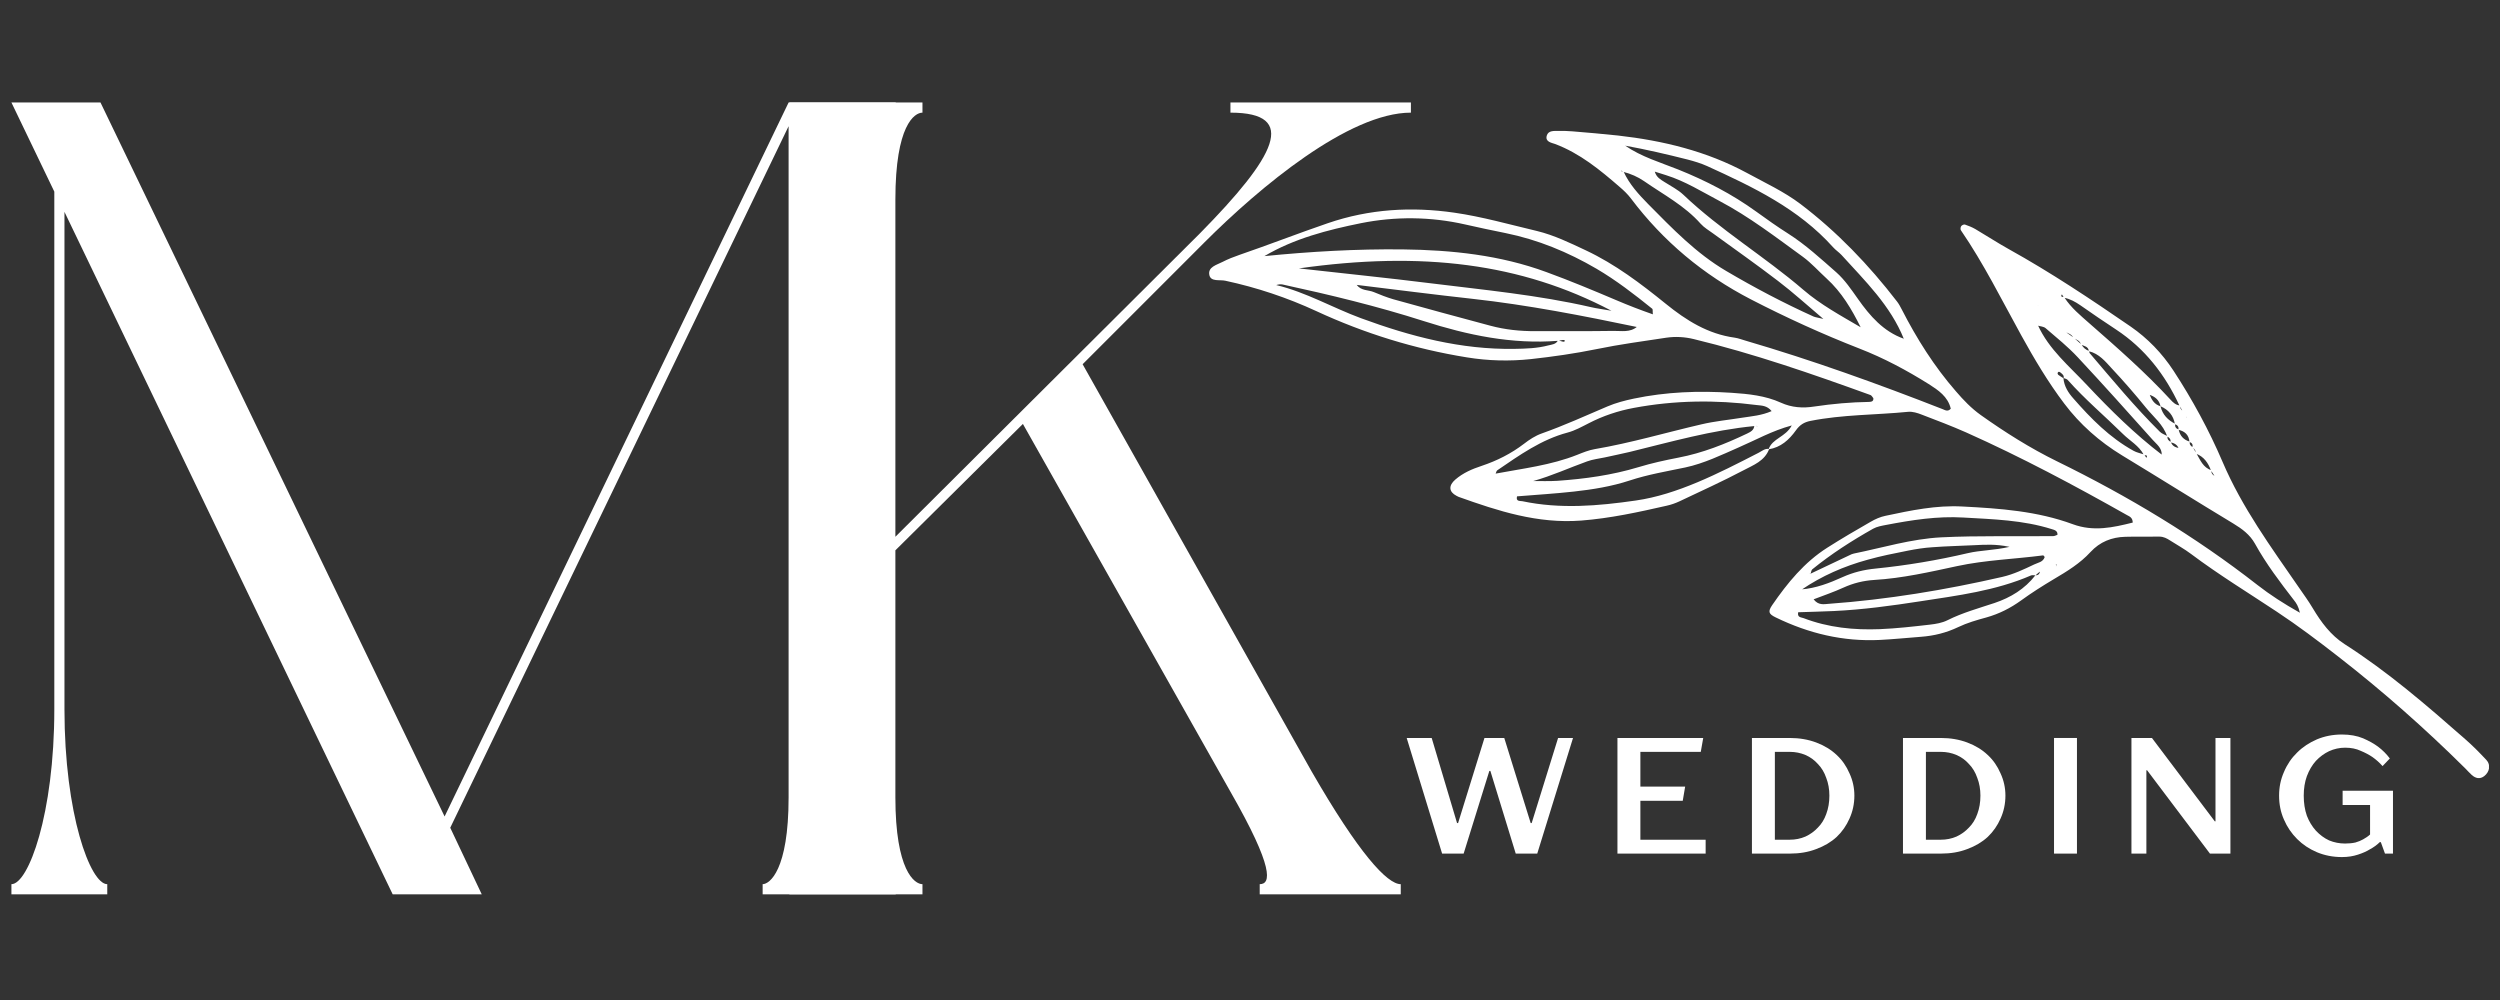 <svg xmlns="http://www.w3.org/2000/svg" xmlns:xlink="http://www.w3.org/1999/xlink" width="150" zoomAndPan="magnify" viewBox="0 0 112.5 45" height="60" preserveAspectRatio="xMidYMid meet" version="1.0"><rect x="0" y="0" width="112.5" height="45" fill="#333333" stroke="none"/><defs><g/><clipPath id="e78f45606c"><path d="M 54.344 5.844 L 112.004 5.844 L 112.004 35.094 L 54.344 35.094 Z M 54.344 5.844 " clip-rule="nonzero"/></clipPath></defs><g fill="#ffffff" fill-opacity="1"><g transform="translate(-1.009, 40.245)"><g><path d="M 36.496 -35.633 L 21.016 -3.504 L 5.531 -35.633 L 1.523 -35.633 L 3.453 -31.621 L 3.453 -8.324 C 3.453 -3.605 2.285 -0.457 1.523 -0.457 L 1.523 0 L 5.836 0 L 5.836 -0.457 C 5.074 -0.457 3.91 -3.605 3.91 -8.324 L 3.91 -30.711 L 18.68 0 L 22.688 0 L 21.27 -2.996 L 36.496 -34.566 L 36.496 -4.367 C 36.496 -1.066 35.633 -0.457 35.328 -0.457 L 35.328 0 L 41.316 0 L 41.316 -0.457 C 41.012 -0.457 40.148 -1.066 40.148 -4.367 L 40.148 -31.266 C 40.148 -34.617 41.012 -35.176 41.316 -35.176 L 41.316 -35.633 Z M 36.496 -35.633 "/></g></g></g><g clip-path="url(#e78f45606c)"><path fill="#ffffff" d="M 80.629 19.145 C 79.746 19.383 79.008 19.801 78.242 20.133 C 77.457 20.477 76.68 20.855 75.84 21.035 C 75 21.211 74.156 21.352 73.34 21.621 C 72.52 21.891 71.672 22.027 70.82 22.121 C 69.973 22.215 69.121 22.266 68.266 22.336 C 68.203 22.578 68.41 22.535 68.508 22.555 C 70.211 22.914 71.906 22.77 73.613 22.523 C 75.465 22.258 77.309 21.316 79.145 20.371 C 79.293 20.293 79.426 20.172 79.613 20.203 C 79.414 20.746 78.898 20.93 78.457 21.164 C 77.516 21.66 76.543 22.102 75.578 22.559 C 75.395 22.645 75.195 22.715 74.996 22.758 C 73.727 23.047 72.465 23.324 71.148 23.426 C 69.191 23.574 67.418 22.996 65.637 22.359 C 65.605 22.348 65.574 22.328 65.543 22.312 C 65.195 22.133 65.176 21.852 65.488 21.582 C 65.836 21.281 66.246 21.105 66.672 20.965 C 67.363 20.734 68 20.414 68.582 19.969 C 68.824 19.781 69.094 19.605 69.383 19.504 C 70.387 19.148 71.355 18.707 72.336 18.289 C 72.711 18.129 73.117 18.023 73.52 17.938 C 74.977 17.633 76.449 17.578 77.926 17.676 C 78.676 17.727 79.438 17.801 80.141 18.121 C 80.629 18.344 81.129 18.375 81.648 18.293 C 82.465 18.172 83.285 18.098 84.109 18.086 C 84.215 18.082 84.316 18.062 84.301 17.918 C 84.258 17.867 84.223 17.797 84.172 17.777 C 81.551 16.828 78.926 15.914 76.215 15.258 C 75.809 15.16 75.406 15.137 74.992 15.195 C 73.938 15.355 72.883 15.496 71.84 15.711 C 70.867 15.91 69.875 16.051 68.887 16.16 C 67.93 16.262 66.965 16.238 66.012 16.082 C 63.66 15.703 61.402 15.004 59.234 14 C 57.926 13.395 56.559 12.938 55.141 12.633 C 54.891 12.578 54.492 12.688 54.422 12.383 C 54.34 12.012 54.754 11.922 55.016 11.785 C 55.258 11.66 55.516 11.559 55.777 11.469 C 57.109 11.012 58.418 10.5 59.754 10.043 C 61.625 9.402 63.523 9.293 65.441 9.57 C 66.695 9.75 67.926 10.102 69.164 10.395 C 69.934 10.582 70.648 10.93 71.363 11.266 C 72.684 11.887 73.836 12.762 74.957 13.668 C 75.887 14.422 76.859 15.031 78.062 15.195 C 78.23 15.219 78.391 15.285 78.559 15.332 C 81.562 16.211 84.5 17.27 87.414 18.41 C 87.527 18.453 87.652 18.543 87.785 18.391 C 87.656 17.844 87.219 17.555 86.789 17.281 C 85.797 16.66 84.766 16.109 83.672 15.684 C 82.008 15.035 80.383 14.293 78.793 13.473 C 76.648 12.363 74.848 10.863 73.391 8.93 C 73.246 8.738 73.07 8.57 72.887 8.414 C 72 7.645 71.098 6.902 69.98 6.48 C 69.816 6.422 69.523 6.383 69.605 6.102 C 69.676 5.863 69.934 5.895 70.137 5.891 C 70.344 5.891 70.551 5.891 70.754 5.91 C 71.441 5.969 72.125 6.023 72.805 6.098 C 74.836 6.328 76.797 6.801 78.609 7.781 C 79.426 8.227 80.281 8.621 81.016 9.176 C 82.668 10.43 84.098 11.922 85.367 13.57 C 85.449 13.676 85.516 13.801 85.578 13.922 C 86.254 15.242 87.039 16.488 88.016 17.609 C 88.355 18.004 88.707 18.371 89.133 18.676 C 90.227 19.453 91.359 20.168 92.562 20.758 C 95.754 22.32 98.785 24.137 101.59 26.328 C 102.152 26.766 102.754 27.156 103.496 27.574 C 103.426 27.277 103.336 27.145 103.234 27.016 C 102.602 26.199 101.977 25.375 101.473 24.465 C 101.246 24.059 100.898 23.801 100.504 23.562 C 98.828 22.551 97.168 21.508 95.492 20.492 C 94.477 19.875 93.594 19.094 92.891 18.16 C 92.164 17.199 91.543 16.152 90.961 15.098 C 90.078 13.5 89.27 11.863 88.238 10.359 C 88.211 10.316 88.223 10.219 88.254 10.176 C 88.285 10.133 88.375 10.09 88.422 10.105 C 88.582 10.16 88.742 10.223 88.891 10.309 C 89.395 10.605 89.883 10.926 90.395 11.211 C 92.289 12.262 94.09 13.465 95.879 14.695 C 96.648 15.227 97.289 15.891 97.809 16.684 C 98.66 17.988 99.406 19.359 100.016 20.785 C 100.895 22.844 102.195 24.617 103.445 26.43 C 103.66 26.742 103.883 27.047 104.078 27.375 C 104.449 27.996 104.879 28.582 105.504 28.984 C 107.453 30.23 109.199 31.738 110.934 33.262 C 111.27 33.555 111.586 33.875 111.891 34.203 C 112.09 34.418 112.035 34.734 111.789 34.926 C 111.594 35.074 111.402 35.027 111.23 34.875 C 111.129 34.785 111.039 34.68 110.941 34.582 C 109.129 32.785 107.219 31.098 105.207 29.535 C 104.309 28.836 103.402 28.152 102.457 27.527 C 101.168 26.672 99.844 25.863 98.605 24.934 C 98.305 24.707 97.969 24.523 97.652 24.32 C 97.508 24.227 97.359 24.148 97.176 24.148 C 96.66 24.156 96.148 24.141 95.633 24.156 C 95.027 24.172 94.496 24.383 94.074 24.84 C 93.602 25.355 93.016 25.711 92.422 26.062 C 91.918 26.363 91.422 26.676 90.949 27.02 C 90.469 27.367 89.957 27.625 89.387 27.785 C 88.957 27.902 88.523 28.027 88.121 28.219 C 87.582 28.477 87.027 28.613 86.441 28.656 C 85.824 28.703 85.207 28.766 84.594 28.797 C 82.941 28.879 81.387 28.504 79.91 27.785 C 79.586 27.629 79.551 27.523 79.746 27.234 C 80.434 26.234 81.195 25.301 82.23 24.645 C 82.871 24.238 83.523 23.855 84.18 23.48 C 84.387 23.359 84.617 23.258 84.848 23.211 C 85.988 22.969 87.133 22.727 88.312 22.793 C 89.996 22.879 91.68 23 93.277 23.59 C 94.211 23.934 95.086 23.738 95.973 23.516 C 95.969 23.293 95.832 23.242 95.723 23.184 C 93.359 21.848 90.961 20.57 88.48 19.461 C 87.82 19.168 87.145 18.914 86.473 18.656 C 86.285 18.582 86.07 18.516 85.875 18.531 C 84.41 18.676 82.926 18.652 81.469 18.941 C 81.18 19 80.988 19.121 80.812 19.371 C 80.512 19.789 80.133 20.137 79.586 20.219 C 79.754 19.723 80.355 19.672 80.629 19.145 Z M 99.496 21.176 C 99.367 20.828 99.176 20.547 98.816 20.414 C 98.812 20.293 98.77 20.195 98.656 20.137 C 98.691 20.012 98.648 19.93 98.527 19.887 C 98.5 19.57 98.316 19.402 98.023 19.34 C 98.059 19.203 97.988 19.129 97.871 19.086 C 97.805 18.695 97.578 18.434 97.223 18.281 C 97.164 17.992 96.969 17.844 96.707 17.758 C 96.66 17.66 96.609 17.566 96.562 17.469 C 96.449 17.375 96.332 17.281 96.215 17.191 C 96.34 17.281 96.461 17.367 96.586 17.453 C 96.633 17.551 96.68 17.648 96.727 17.742 C 96.82 17.988 96.949 18.203 97.223 18.281 C 97.312 18.66 97.555 18.906 97.887 19.074 C 97.859 19.211 97.922 19.285 98.039 19.328 C 98.098 19.617 98.27 19.797 98.543 19.875 C 98.516 19.996 98.578 20.07 98.676 20.125 C 98.73 20.219 98.785 20.309 98.836 20.398 C 99.012 20.699 99.137 21.043 99.512 21.16 C 99.5 21.281 99.551 21.363 99.656 21.414 L 99.676 21.457 L 99.66 21.426 C 99.605 21.34 99.551 21.258 99.496 21.176 Z M 98.223 18.508 C 98.176 18.422 98.125 18.34 98.078 18.258 C 97.43 16.859 96.52 15.684 95.227 14.832 C 94.684 14.477 94.148 14.109 93.617 13.738 C 93.391 13.582 93.152 13.449 92.879 13.398 C 92.848 13.348 92.816 13.293 92.785 13.246 C 92.688 13.398 92.863 13.336 92.898 13.387 C 93.195 13.848 93.621 14.195 94.023 14.551 C 95.281 15.652 96.539 16.754 97.672 17.984 C 97.789 18.113 97.91 18.23 98.098 18.246 C 98.098 18.355 98.133 18.445 98.242 18.496 C 98.289 18.582 98.34 18.676 98.387 18.762 L 98.41 18.816 L 98.398 18.773 C 98.34 18.684 98.281 18.594 98.223 18.508 Z M 92.562 25.441 C 92.613 25.445 92.602 25.492 92.539 25.477 C 92.539 25.473 92.504 25.488 92.504 25.488 L 92.547 25.477 C 92.602 25.352 92.43 25.426 92.562 25.441 Z M 91.867 25.719 L 91.82 25.703 C 91.742 25.762 91.672 25.824 91.598 25.891 C 91.527 25.891 91.453 25.871 91.395 25.895 C 89.801 26.586 88.102 26.797 86.406 27.059 C 85.121 27.258 83.832 27.434 82.531 27.496 C 81.992 27.523 81.453 27.531 80.918 27.551 C 80.867 27.793 81.059 27.777 81.16 27.816 C 82.27 28.242 83.426 28.359 84.594 28.312 C 85.348 28.281 86.098 28.195 86.844 28.109 C 87.113 28.078 87.398 28.031 87.637 27.91 C 88.316 27.57 89.043 27.371 89.758 27.133 C 90.477 26.891 91.117 26.504 91.594 25.887 C 91.734 25.895 91.793 25.809 91.805 25.68 Z M 92.012 12.73 C 92.02 12.73 92.023 12.73 92.031 12.73 C 92.023 12.789 92.02 12.719 92.012 12.73 Z M 92.141 14.039 C 92.242 14.141 92.34 14.238 92.438 14.34 L 92.461 14.383 L 92.441 14.348 C 92.336 14.246 92.23 14.145 92.121 14.047 C 91.988 13.953 91.855 13.859 91.723 13.77 L 91.699 13.719 L 91.715 13.758 C 91.855 13.852 91.996 13.945 92.141 14.039 Z M 93.32 15.195 C 93.438 15.297 93.551 15.398 93.664 15.5 C 93.746 15.641 93.852 15.746 94.012 15.789 C 94.02 15.824 94.016 15.867 94.035 15.891 C 95.062 17.094 96.07 18.316 97.195 19.43 C 97.285 19.52 97.426 19.562 97.543 19.629 C 97.512 19.762 97.59 19.836 97.691 19.891 C 97.75 20.074 97.895 20.133 98.059 20.164 L 98.066 20.242 L 98.039 20.18 C 97.977 20.008 97.836 19.938 97.672 19.902 C 97.695 19.773 97.629 19.695 97.523 19.641 C 97.348 19.105 96.906 18.762 96.57 18.348 C 96.078 17.742 95.566 17.152 95.035 16.586 C 94.742 16.266 94.457 15.914 94 15.805 C 93.977 15.59 93.793 15.574 93.648 15.512 C 93.605 15.332 93.441 15.285 93.305 15.207 C 93.23 15.043 93.07 14.996 92.922 14.934 L 92.918 14.883 L 92.926 14.918 C 93.055 15.008 93.188 15.102 93.32 15.195 Z M 95.539 19.535 C 94.711 18.719 93.82 17.969 93.047 17.098 C 93.008 17.051 92.926 17.039 92.863 17.012 C 92.891 16.895 92.812 16.84 92.738 16.777 C 92.668 16.715 92.621 16.711 92.594 16.781 C 92.586 16.805 92.602 16.852 92.621 16.867 C 92.695 16.922 92.777 16.969 92.855 17.02 C 92.883 17.383 93.078 17.68 93.301 17.93 C 94.094 18.836 94.938 19.695 96.008 20.285 C 96.152 20.367 96.328 20.398 96.488 20.453 C 96.52 20.5 96.551 20.551 96.586 20.602 C 96.68 20.445 96.508 20.512 96.469 20.465 C 96.258 20.059 95.852 19.844 95.539 19.535 Z M 96.871 19.793 C 95.758 18.547 94.641 17.301 93.5 16.078 C 93.059 15.605 92.551 15.195 92.059 14.773 C 91.969 14.691 91.812 14.688 91.684 14.648 L 91.715 14.594 L 91.707 14.637 C 92.203 15.727 93.121 16.48 93.91 17.324 C 94.965 18.445 96.062 19.531 97.293 20.469 C 97.34 20.488 97.379 20.512 97.426 20.535 C 97.375 20.516 97.328 20.492 97.277 20.473 C 97.293 20.156 97.043 19.988 96.871 19.793 Z M 81.055 26.523 C 81.715 26.473 82.324 26.238 82.918 25.969 C 83.395 25.754 83.879 25.637 84.398 25.586 C 85.801 25.445 87.188 25.211 88.555 24.891 C 89.125 24.758 89.711 24.77 90.43 24.609 C 89.801 24.473 89.309 24.512 88.816 24.535 C 88.199 24.566 87.582 24.578 86.969 24.625 C 86.594 24.648 86.219 24.707 85.848 24.781 C 85.242 24.902 84.637 25.02 84.043 25.188 C 82.98 25.48 81.98 25.914 81.066 26.539 Z M 79.102 19.188 C 79.082 19.18 79.066 19.168 79.047 19.168 C 79.02 19.164 78.988 19.168 78.957 19.172 C 77.039 19.355 75.191 19.883 73.324 20.34 C 72.961 20.426 72.59 20.5 72.223 20.582 C 71.953 20.641 71.676 20.668 71.422 20.762 C 70.617 21.051 69.84 21.41 68.992 21.648 C 69.355 21.645 69.723 21.66 70.082 21.637 C 71.316 21.551 72.535 21.383 73.727 21.023 C 74.316 20.844 74.922 20.711 75.527 20.594 C 76.613 20.387 77.629 19.984 78.625 19.508 C 78.777 19.434 78.934 19.355 78.945 19.148 C 78.996 19.16 79.047 19.176 79.102 19.188 Z M 70.297 15.367 C 70.387 15.395 70.43 15.371 70.406 15.309 C 70.402 15.297 70.344 15.297 70.312 15.301 C 70.25 15.309 70.188 15.324 70.125 15.336 C 68.039 15.5 66.047 15.082 64.07 14.449 C 61.984 13.781 59.852 13.266 57.711 12.801 C 57.621 12.785 57.531 12.797 57.43 12.828 C 58.773 13.148 59.965 13.848 61.246 14.32 C 63.477 15.141 65.75 15.738 68.148 15.699 C 68.66 15.691 69.176 15.676 69.676 15.543 C 69.836 15.504 70.02 15.496 70.109 15.316 C 70.172 15.332 70.234 15.352 70.297 15.367 Z M 81.426 25.82 L 81.465 25.82 C 82.051 25.543 82.641 25.262 83.23 24.984 C 83.293 24.953 83.355 24.922 83.422 24.91 C 84.73 24.645 86.004 24.25 87.359 24.18 C 89.039 24.098 90.719 24.145 92.398 24.125 C 92.461 24.125 92.523 24.086 92.586 24.066 C 92.598 23.879 92.449 23.848 92.324 23.809 C 91.031 23.402 89.691 23.367 88.355 23.289 C 87.176 23.219 86.027 23.402 84.879 23.621 C 84.676 23.66 84.465 23.695 84.289 23.793 C 83.332 24.332 82.406 24.926 81.551 25.621 C 81.508 25.66 81.504 25.746 81.48 25.809 Z M 74.164 9.18 C 75.25 10.277 76.328 11.402 77.68 12.195 C 78.953 12.945 80.258 13.633 81.605 14.242 C 81.695 14.281 81.801 14.289 82.051 14.352 C 81.297 13.715 80.676 13.148 80.008 12.641 C 79.055 11.91 78.07 11.219 77.098 10.512 C 76.902 10.367 76.688 10.246 76.531 10.07 C 75.809 9.254 74.855 8.758 73.984 8.152 C 73.695 7.953 73.383 7.82 73.051 7.734 C 73.012 7.711 72.977 7.688 72.938 7.668 C 72.953 7.684 72.965 7.707 72.984 7.715 C 73.008 7.723 73.039 7.723 73.062 7.723 C 73.32 8.293 73.75 8.758 74.164 9.18 Z M 73.68 14.719 C 71.227 14.207 68.773 13.727 66.277 13.449 C 64.543 13.258 62.809 13.035 61.051 12.82 C 61.258 13.094 61.574 13.039 61.824 13.145 C 62.105 13.262 62.398 13.379 62.691 13.465 C 64.148 13.867 65.605 14.27 67.062 14.656 C 67.73 14.836 68.41 14.906 69.102 14.902 C 70.266 14.895 71.434 14.91 72.598 14.891 C 72.961 14.883 73.352 14.977 73.672 14.699 C 73.668 14.707 73.715 14.691 73.68 14.719 Z M 82.867 11.473 C 82.75 11.348 82.602 11.254 82.488 11.125 C 80.93 9.387 78.887 8.414 76.82 7.473 C 76.543 7.348 76.242 7.258 75.945 7.18 C 75.016 6.945 74.082 6.727 73.133 6.555 C 73.867 7.059 74.707 7.305 75.512 7.625 C 76.758 8.125 77.941 8.734 79.031 9.523 C 79.504 9.867 79.98 10.203 80.473 10.516 C 81.258 11.016 81.941 11.648 82.637 12.258 C 83.023 12.602 83.309 13.031 83.609 13.453 C 84.145 14.215 84.754 14.918 85.668 15.242 L 85.684 15.297 L 85.676 15.258 C 85.074 13.75 83.926 12.641 82.867 11.473 Z M 67.285 21.316 C 68.527 21.082 69.793 20.938 70.98 20.465 C 71.234 20.363 71.492 20.258 71.762 20.211 C 73.387 19.934 74.969 19.465 76.57 19.094 C 77.168 18.953 77.789 18.895 78.398 18.797 C 78.828 18.73 79.27 18.699 79.723 18.5 C 79.516 18.242 79.266 18.254 79.051 18.227 C 77.203 17.988 75.359 18.012 73.523 18.355 C 72.812 18.488 72.129 18.715 71.484 19.051 C 71.176 19.207 70.871 19.379 70.543 19.465 C 69.355 19.781 68.375 20.484 67.383 21.16 C 67.336 21.191 67.324 21.273 67.297 21.332 C 67.293 21.328 67.289 21.32 67.285 21.316 Z M 56.852 11.535 L 56.879 11.527 C 58.961 11.32 61.043 11.199 63.129 11.223 C 65.328 11.25 67.508 11.477 69.594 12.246 C 70.656 12.633 71.699 13.07 72.742 13.512 C 73.273 13.738 73.805 13.945 74.379 14.145 C 74.363 14.008 74.383 13.918 74.352 13.895 C 73.547 13.246 72.734 12.617 71.844 12.094 C 70.559 11.344 69.207 10.785 67.746 10.488 C 67.141 10.367 66.539 10.238 65.938 10.102 C 64.375 9.746 62.789 9.734 61.242 10.043 C 59.742 10.348 58.242 10.73 56.895 11.527 Z M 64.367 12.746 C 66.781 13.047 69.207 13.273 71.586 13.82 C 71.852 13.883 72.121 13.914 72.516 13.984 C 68.453 11.844 63.996 11.293 58.449 12.078 C 60.422 12.301 62.398 12.5 64.367 12.746 Z M 74.898 8.188 C 75.188 8.375 75.504 8.531 75.75 8.762 C 77.422 10.355 79.406 11.543 81.152 13.043 C 81.922 13.707 82.836 14.203 83.73 14.727 C 83.324 13.91 82.871 13.145 82.195 12.531 C 81.84 12.207 81.516 11.84 81.133 11.559 C 79.91 10.672 78.715 9.75 77.375 9.043 C 76.59 8.629 75.832 8.152 74.973 7.883 C 74.812 7.836 74.652 7.781 74.465 7.723 C 74.543 7.988 74.727 8.078 74.898 8.188 Z M 82.297 27.172 C 84.934 26.98 87.531 26.551 90.102 25.961 C 90.609 25.844 91.074 25.621 91.535 25.402 C 91.711 25.316 91.938 25.297 92.012 25.066 C 91.988 25.039 91.961 24.992 91.941 24.992 C 90.656 25.16 89.359 25.199 88.078 25.473 C 86.844 25.738 85.605 26.023 84.336 26.098 C 83.852 26.129 83.395 26.242 82.949 26.445 C 82.52 26.641 82.074 26.793 81.613 26.969 C 81.828 27.25 82.078 27.188 82.297 27.172 Z M 82.297 27.172 " fill-opacity="1" fill-rule="nonzero"/></g><g fill="#ffffff" fill-opacity="1"><g transform="translate(63.192, 38.412)"><g><path d="M 0.109 -5.203 L 1.234 -5.203 L 2.375 -1.375 L 2.422 -1.375 L 3.609 -5.203 L 4.5 -5.203 L 5.688 -1.375 L 5.734 -1.375 L 6.922 -5.203 L 7.594 -5.203 L 5.984 0 L 5.016 0 L 3.875 -3.719 L 3.828 -3.719 L 2.672 0 L 1.703 0 Z M 0.109 -5.203 "/></g></g></g><g fill="#ffffff" fill-opacity="1"><g transform="translate(72.223, 38.412)"><g><path d="M 0.562 -5.203 L 4.422 -5.203 L 4.312 -4.578 L 1.594 -4.578 L 1.594 -3.016 L 3.609 -3.016 L 3.5 -2.375 L 1.594 -2.375 L 1.594 -0.625 L 4.531 -0.625 L 4.531 0 L 0.562 0 Z M 0.562 -5.203 "/></g></g></g><g fill="#ffffff" fill-opacity="1"><g transform="translate(78.275, 38.412)"><g><path d="M 0.562 -5.203 L 2.266 -5.203 C 2.703 -5.203 3.098 -5.133 3.453 -5 C 3.816 -4.863 4.125 -4.676 4.375 -4.438 C 4.625 -4.207 4.816 -3.93 4.953 -3.609 C 5.098 -3.297 5.172 -2.961 5.172 -2.609 C 5.172 -2.242 5.098 -1.898 4.953 -1.578 C 4.816 -1.266 4.625 -0.988 4.375 -0.75 C 4.125 -0.52 3.816 -0.336 3.453 -0.203 C 3.098 -0.066 2.703 0 2.266 0 L 0.562 0 Z M 2.266 -0.625 C 2.516 -0.625 2.75 -0.672 2.969 -0.766 C 3.188 -0.867 3.375 -1.004 3.531 -1.172 C 3.695 -1.336 3.82 -1.539 3.906 -1.781 C 4 -2.031 4.047 -2.305 4.047 -2.609 C 4.047 -2.898 4 -3.164 3.906 -3.406 C 3.82 -3.656 3.695 -3.863 3.531 -4.031 C 3.375 -4.207 3.188 -4.344 2.969 -4.438 C 2.75 -4.531 2.516 -4.578 2.266 -4.578 L 1.594 -4.578 L 1.594 -0.625 Z M 2.266 -0.625 "/></g></g></g><g fill="#ffffff" fill-opacity="1"><g transform="translate(85.072, 38.412)"><g><path d="M 0.562 -5.203 L 2.266 -5.203 C 2.703 -5.203 3.098 -5.133 3.453 -5 C 3.816 -4.863 4.125 -4.676 4.375 -4.438 C 4.625 -4.207 4.816 -3.93 4.953 -3.609 C 5.098 -3.297 5.172 -2.961 5.172 -2.609 C 5.172 -2.242 5.098 -1.898 4.953 -1.578 C 4.816 -1.266 4.625 -0.988 4.375 -0.75 C 4.125 -0.52 3.816 -0.336 3.453 -0.203 C 3.098 -0.066 2.703 0 2.266 0 L 0.562 0 Z M 2.266 -0.625 C 2.516 -0.625 2.75 -0.672 2.969 -0.766 C 3.188 -0.867 3.375 -1.004 3.531 -1.172 C 3.695 -1.336 3.82 -1.539 3.906 -1.781 C 4 -2.031 4.047 -2.305 4.047 -2.609 C 4.047 -2.898 4 -3.164 3.906 -3.406 C 3.82 -3.656 3.695 -3.863 3.531 -4.031 C 3.375 -4.207 3.188 -4.344 2.969 -4.438 C 2.75 -4.531 2.516 -4.578 2.266 -4.578 L 1.594 -4.578 L 1.594 -0.625 Z M 2.266 -0.625 "/></g></g></g><g fill="#ffffff" fill-opacity="1"><g transform="translate(91.869, 38.412)"><g><path d="M 0.562 -5.203 L 1.594 -5.203 L 1.594 0 L 0.562 0 Z M 0.562 -5.203 "/></g></g></g><g fill="#ffffff" fill-opacity="1"><g transform="translate(95.353, 38.412)"><g><path d="M 0.562 -5.203 L 1.484 -5.203 L 4.312 -1.453 L 4.344 -1.453 L 4.344 -5.203 L 5.016 -5.203 L 5.016 0 L 4.094 0 L 1.266 -3.75 L 1.234 -3.75 L 1.234 0 L 0.562 0 Z M 0.562 -5.203 "/></g></g></g><g fill="#ffffff" fill-opacity="1"><g transform="translate(102.262, 38.412)"><g><path d="M 3.125 0.156 C 2.719 0.156 2.344 0.082 2 -0.062 C 1.656 -0.207 1.359 -0.406 1.109 -0.656 C 0.859 -0.906 0.66 -1.195 0.516 -1.531 C 0.367 -1.863 0.297 -2.223 0.297 -2.609 C 0.297 -2.984 0.367 -3.336 0.516 -3.672 C 0.66 -4.016 0.859 -4.305 1.109 -4.547 C 1.359 -4.797 1.656 -4.992 2 -5.141 C 2.344 -5.285 2.719 -5.359 3.125 -5.359 C 3.488 -5.359 3.805 -5.301 4.078 -5.188 C 4.348 -5.07 4.57 -4.945 4.75 -4.812 C 4.957 -4.656 5.133 -4.477 5.281 -4.281 L 4.953 -3.938 C 4.816 -4.094 4.664 -4.227 4.5 -4.344 C 4.352 -4.445 4.176 -4.539 3.969 -4.625 C 3.77 -4.719 3.535 -4.766 3.266 -4.766 C 3.016 -4.766 2.773 -4.711 2.547 -4.609 C 2.328 -4.504 2.129 -4.359 1.953 -4.172 C 1.785 -3.984 1.648 -3.754 1.547 -3.484 C 1.453 -3.223 1.406 -2.93 1.406 -2.609 C 1.406 -2.273 1.453 -1.973 1.547 -1.703 C 1.648 -1.441 1.785 -1.219 1.953 -1.031 C 2.129 -0.844 2.328 -0.695 2.547 -0.594 C 2.773 -0.5 3.016 -0.453 3.266 -0.453 C 3.441 -0.453 3.598 -0.469 3.734 -0.5 C 3.867 -0.539 3.984 -0.586 4.078 -0.641 C 4.191 -0.703 4.297 -0.773 4.391 -0.859 L 4.391 -2.188 L 3.156 -2.188 L 3.156 -2.828 L 5.422 -2.828 L 5.422 0 L 5.062 0 L 4.875 -0.516 L 4.828 -0.516 C 4.703 -0.391 4.551 -0.281 4.375 -0.188 C 4.238 -0.102 4.062 -0.023 3.844 0.047 C 3.633 0.117 3.395 0.156 3.125 0.156 Z M 3.125 0.156 "/></g></g></g><g fill="#ffffff" fill-opacity="1"><g transform="translate(33.999, 40.245)"><g><path d="M 14.719 -23.855 L 20.203 -29.34 C 22.688 -31.824 26.699 -35.176 29.492 -35.176 L 29.492 -35.633 L 21.371 -35.633 L 21.371 -35.176 C 24.465 -35.176 23.398 -33.195 20 -29.746 L 6.293 -16.09 L 6.293 -31.266 C 6.293 -34.617 7.156 -35.176 7.512 -35.176 L 7.512 -35.633 L 1.523 -35.633 L 1.523 -35.176 C 1.828 -35.176 2.691 -34.617 2.691 -31.266 L 2.691 -4.367 C 2.691 -1.066 1.828 -0.457 1.523 -0.457 L 1.523 0 L 7.512 0 L 7.512 -0.457 C 7.156 -0.457 6.293 -1.066 6.293 -4.367 L 6.293 -15.48 L 12.031 -21.168 L 21.371 -4.617 C 23.348 -1.168 23.195 -0.457 22.688 -0.457 L 22.688 0 L 29.035 0 L 29.035 -0.457 C 28.426 -0.457 27.156 -1.828 25.023 -5.531 Z M 14.719 -23.855 "/></g></g></g></svg>